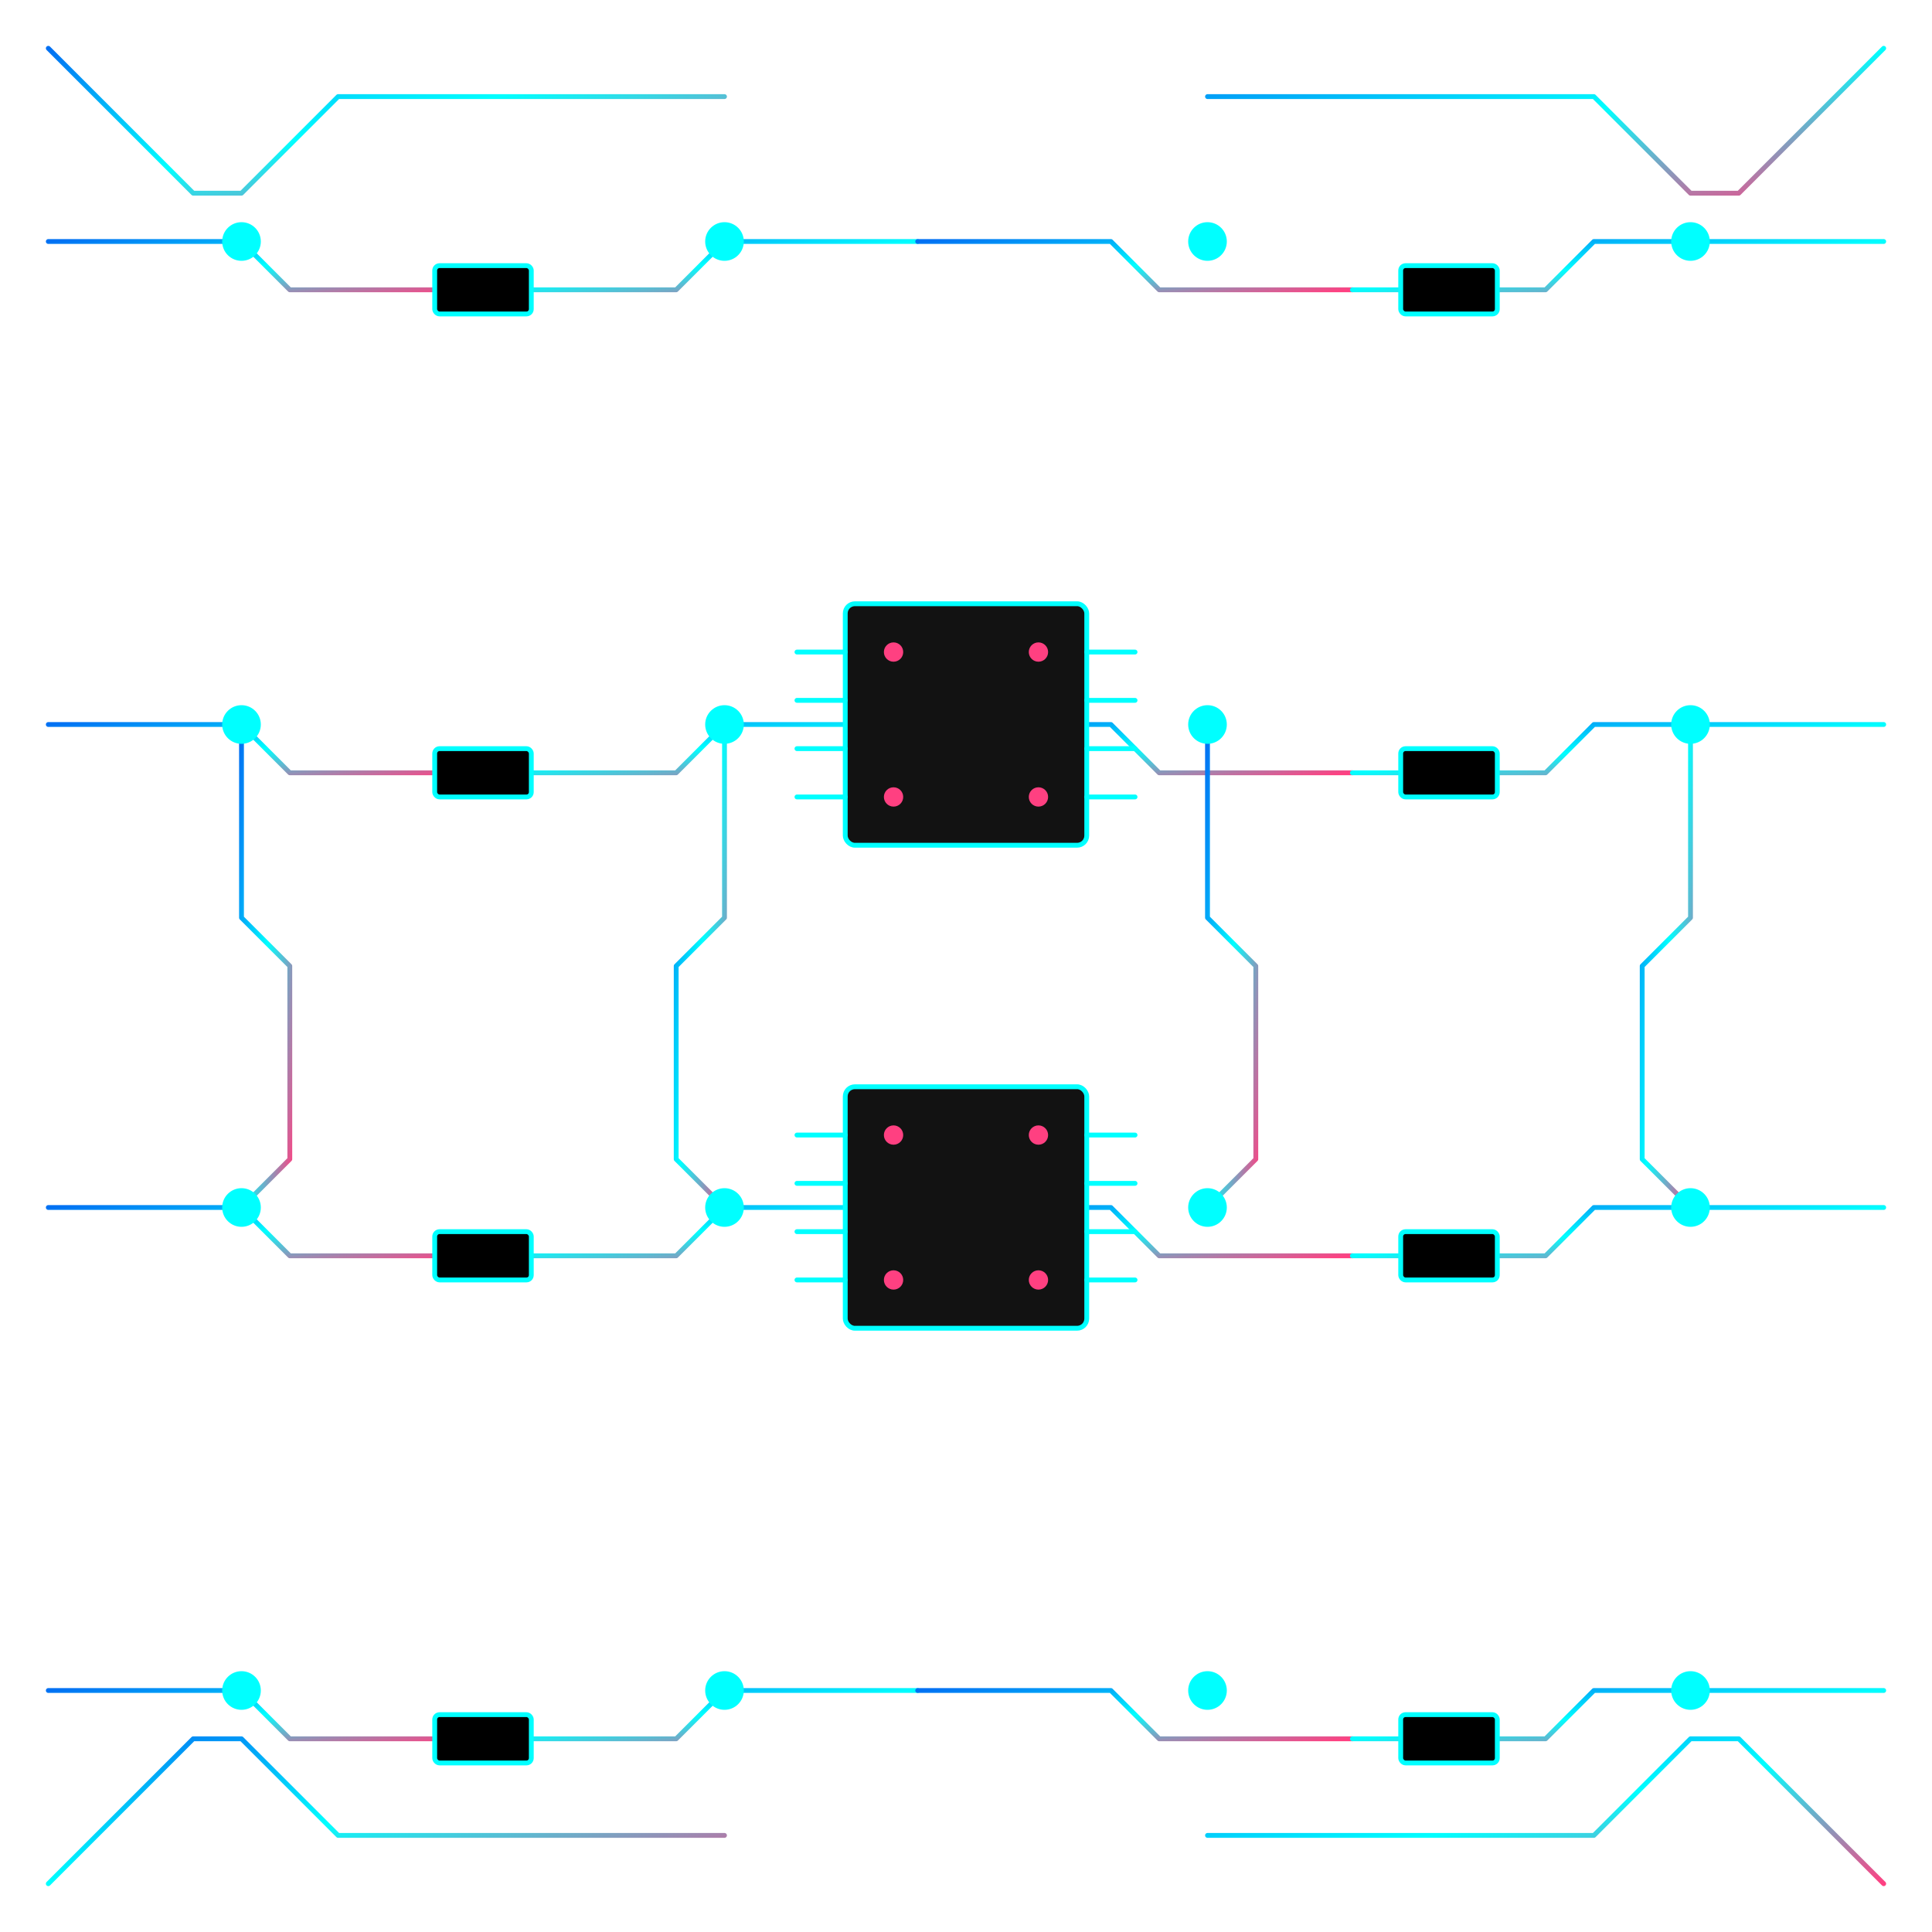 <?xml version="1.0" encoding="UTF-8"?>
<svg width="800px" height="800px" viewBox="0 0 800 800" version="1.1" xmlns="http://www.w3.org/2000/svg" xmlns:xlink="http://www.w3.org/1999/xlink">
    <title>Circuit Pattern</title>
    <defs>
        <linearGradient x1="0%" y1="0%" x2="100%" y2="100%" id="circuitGradient">
            <stop stop-color="#0070f3" offset="0%"></stop>
            <stop stop-color="#00ffff" offset="50%"></stop>
            <stop stop-color="#ff4081" offset="100%"></stop>
        </linearGradient>
    </defs>
    <g stroke="url(#circuitGradient)" stroke-width="2" fill="none" fill-rule="evenodd" stroke-linecap="round" stroke-linejoin="round">
        <!-- Horizontal Lines -->
        <path d="M20,100 L100,100 L120,120 L200,120"></path>
        <path d="M200,120 L280,120 L300,100 L380,100"></path>
        <path d="M380,100 L460,100 L480,120 L560,120"></path>
        <path d="M560,120 L640,120 L660,100 L780,100"></path>
        
        <path d="M20,300 L100,300 L120,320 L200,320"></path>
        <path d="M200,320 L280,320 L300,300 L380,300"></path>
        <path d="M380,300 L460,300 L480,320 L560,320"></path>
        <path d="M560,320 L640,320 L660,300 L780,300"></path>
        
        <path d="M20,500 L100,500 L120,520 L200,520"></path>
        <path d="M200,520 L280,520 L300,500 L380,500"></path>
        <path d="M380,500 L460,500 L480,520 L560,520"></path>
        <path d="M560,520 L640,520 L660,500 L780,500"></path>
        
        <path d="M20,700 L100,700 L120,720 L200,720"></path>
        <path d="M200,720 L280,720 L300,700 L380,700"></path>
        <path d="M380,700 L460,700 L480,720 L560,720"></path>
        <path d="M560,720 L640,720 L660,700 L780,700"></path>
        
        <!-- Vertical Lines -->
        <path d="M100,20 L100,100"></path>
        <path d="M100,300 L100,380 L120,400 L120,480 L100,500"></path>
        <path d="M100,700 L100,780"></path>
        
        <path d="M300,20 L300,100"></path>
        <path d="M300,300 L300,380 L280,400 L280,480 L300,500"></path>
        <path d="M300,700 L300,780"></path>
        
        <path d="M500,20 L500,100"></path>
        <path d="M500,300 L500,380 L520,400 L520,480 L500,500"></path>
        <path d="M500,700 L500,780"></path>
        
        <path d="M700,20 L700,100"></path>
        <path d="M700,300 L700,380 L680,400 L680,480 L700,500"></path>
        <path d="M700,700 L700,780"></path>
        
        <!-- Diagonal Lines -->
        <path d="M20,20 L80,80 L100,80 L140,40 L300,40"></path>
        <path d="M500,40 L660,40 L700,80 L720,80 L780,20"></path>
        
        <path d="M20,780 L80,720 L100,720 L140,760 L300,760"></path>
        <path d="M500,760 L660,760 L700,720 L720,720 L780,780"></path>
        
        <!-- Nodes -->
        <circle cx="100" cy="100" r="8" fill="#00ffff" stroke="none"></circle>
        <circle cx="300" cy="100" r="8" fill="#00ffff" stroke="none"></circle>
        <circle cx="500" cy="100" r="8" fill="#00ffff" stroke="none"></circle>
        <circle cx="700" cy="100" r="8" fill="#00ffff" stroke="none"></circle>
        
        <circle cx="100" cy="300" r="8" fill="#00ffff" stroke="none"></circle>
        <circle cx="300" cy="300" r="8" fill="#00ffff" stroke="none"></circle>
        <circle cx="500" cy="300" r="8" fill="#00ffff" stroke="none"></circle>
        <circle cx="700" cy="300" r="8" fill="#00ffff" stroke="none"></circle>
        
        <circle cx="100" cy="500" r="8" fill="#00ffff" stroke="none"></circle>
        <circle cx="300" cy="500" r="8" fill="#00ffff" stroke="none"></circle>
        <circle cx="500" cy="500" r="8" fill="#00ffff" stroke="none"></circle>
        <circle cx="700" cy="500" r="8" fill="#00ffff" stroke="none"></circle>
        
        <circle cx="100" cy="700" r="8" fill="#00ffff" stroke="none"></circle>
        <circle cx="300" cy="700" r="8" fill="#00ffff" stroke="none"></circle>
        <circle cx="500" cy="700" r="8" fill="#00ffff" stroke="none"></circle>
        <circle cx="700" cy="700" r="8" fill="#00ffff" stroke="none"></circle>
        
        <!-- Components -->
        <rect x="180" y="110" width="40" height="20" rx="2" stroke-width="2" stroke="#00ffff" fill="#000"></rect>
        <rect x="580" y="110" width="40" height="20" rx="2" stroke-width="2" stroke="#00ffff" fill="#000"></rect>
        
        <rect x="180" y="310" width="40" height="20" rx="2" stroke-width="2" stroke="#00ffff" fill="#000"></rect>
        <rect x="580" y="310" width="40" height="20" rx="2" stroke-width="2" stroke="#00ffff" fill="#000"></rect>
        
        <rect x="180" y="510" width="40" height="20" rx="2" stroke-width="2" stroke="#00ffff" fill="#000"></rect>
        <rect x="580" y="510" width="40" height="20" rx="2" stroke-width="2" stroke="#00ffff" fill="#000"></rect>
        
        <rect x="180" y="710" width="40" height="20" rx="2" stroke-width="2" stroke="#00ffff" fill="#000"></rect>
        <rect x="580" y="710" width="40" height="20" rx="2" stroke-width="2" stroke="#00ffff" fill="#000"></rect>
        
        <!-- IC Chips -->
        <rect x="350" y="250" width="100" height="100" rx="4" stroke-width="2" stroke="#00ffff" fill="#121212"></rect>
        <line x1="350" y1="270" x2="330" y2="270" stroke="#00ffff" stroke-width="2"></line>
        <line x1="350" y1="290" x2="330" y2="290" stroke="#00ffff" stroke-width="2"></line>
        <line x1="350" y1="310" x2="330" y2="310" stroke="#00ffff" stroke-width="2"></line>
        <line x1="350" y1="330" x2="330" y2="330" stroke="#00ffff" stroke-width="2"></line>
        
        <line x1="450" y1="270" x2="470" y2="270" stroke="#00ffff" stroke-width="2"></line>
        <line x1="450" y1="290" x2="470" y2="290" stroke="#00ffff" stroke-width="2"></line>
        <line x1="450" y1="310" x2="470" y2="310" stroke="#00ffff" stroke-width="2"></line>
        <line x1="450" y1="330" x2="470" y2="330" stroke="#00ffff" stroke-width="2"></line>
        
        <circle cx="370" cy="270" r="4" fill="#ff4081" stroke="none"></circle>
        <circle cx="370" cy="330" r="4" fill="#ff4081" stroke="none"></circle>
        <circle cx="430" cy="270" r="4" fill="#ff4081" stroke="none"></circle>
        <circle cx="430" cy="330" r="4" fill="#ff4081" stroke="none"></circle>
        
        <rect x="350" y="450" width="100" height="100" rx="4" stroke-width="2" stroke="#00ffff" fill="#121212"></rect>
        <line x1="350" y1="470" x2="330" y2="470" stroke="#00ffff" stroke-width="2"></line>
        <line x1="350" y1="490" x2="330" y2="490" stroke="#00ffff" stroke-width="2"></line>
        <line x1="350" y1="510" x2="330" y2="510" stroke="#00ffff" stroke-width="2"></line>
        <line x1="350" y1="530" x2="330" y2="530" stroke="#00ffff" stroke-width="2"></line>
        
        <line x1="450" y1="470" x2="470" y2="470" stroke="#00ffff" stroke-width="2"></line>
        <line x1="450" y1="490" x2="470" y2="490" stroke="#00ffff" stroke-width="2"></line>
        <line x1="450" y1="510" x2="470" y2="510" stroke="#00ffff" stroke-width="2"></line>
        <line x1="450" y1="530" x2="470" y2="530" stroke="#00ffff" stroke-width="2"></line>
        
        <circle cx="370" cy="470" r="4" fill="#ff4081" stroke="none"></circle>
        <circle cx="370" cy="530" r="4" fill="#ff4081" stroke="none"></circle>
        <circle cx="430" cy="470" r="4" fill="#ff4081" stroke="none"></circle>
        <circle cx="430" cy="530" r="4" fill="#ff4081" stroke="none"></circle>
    </g>
</svg> 